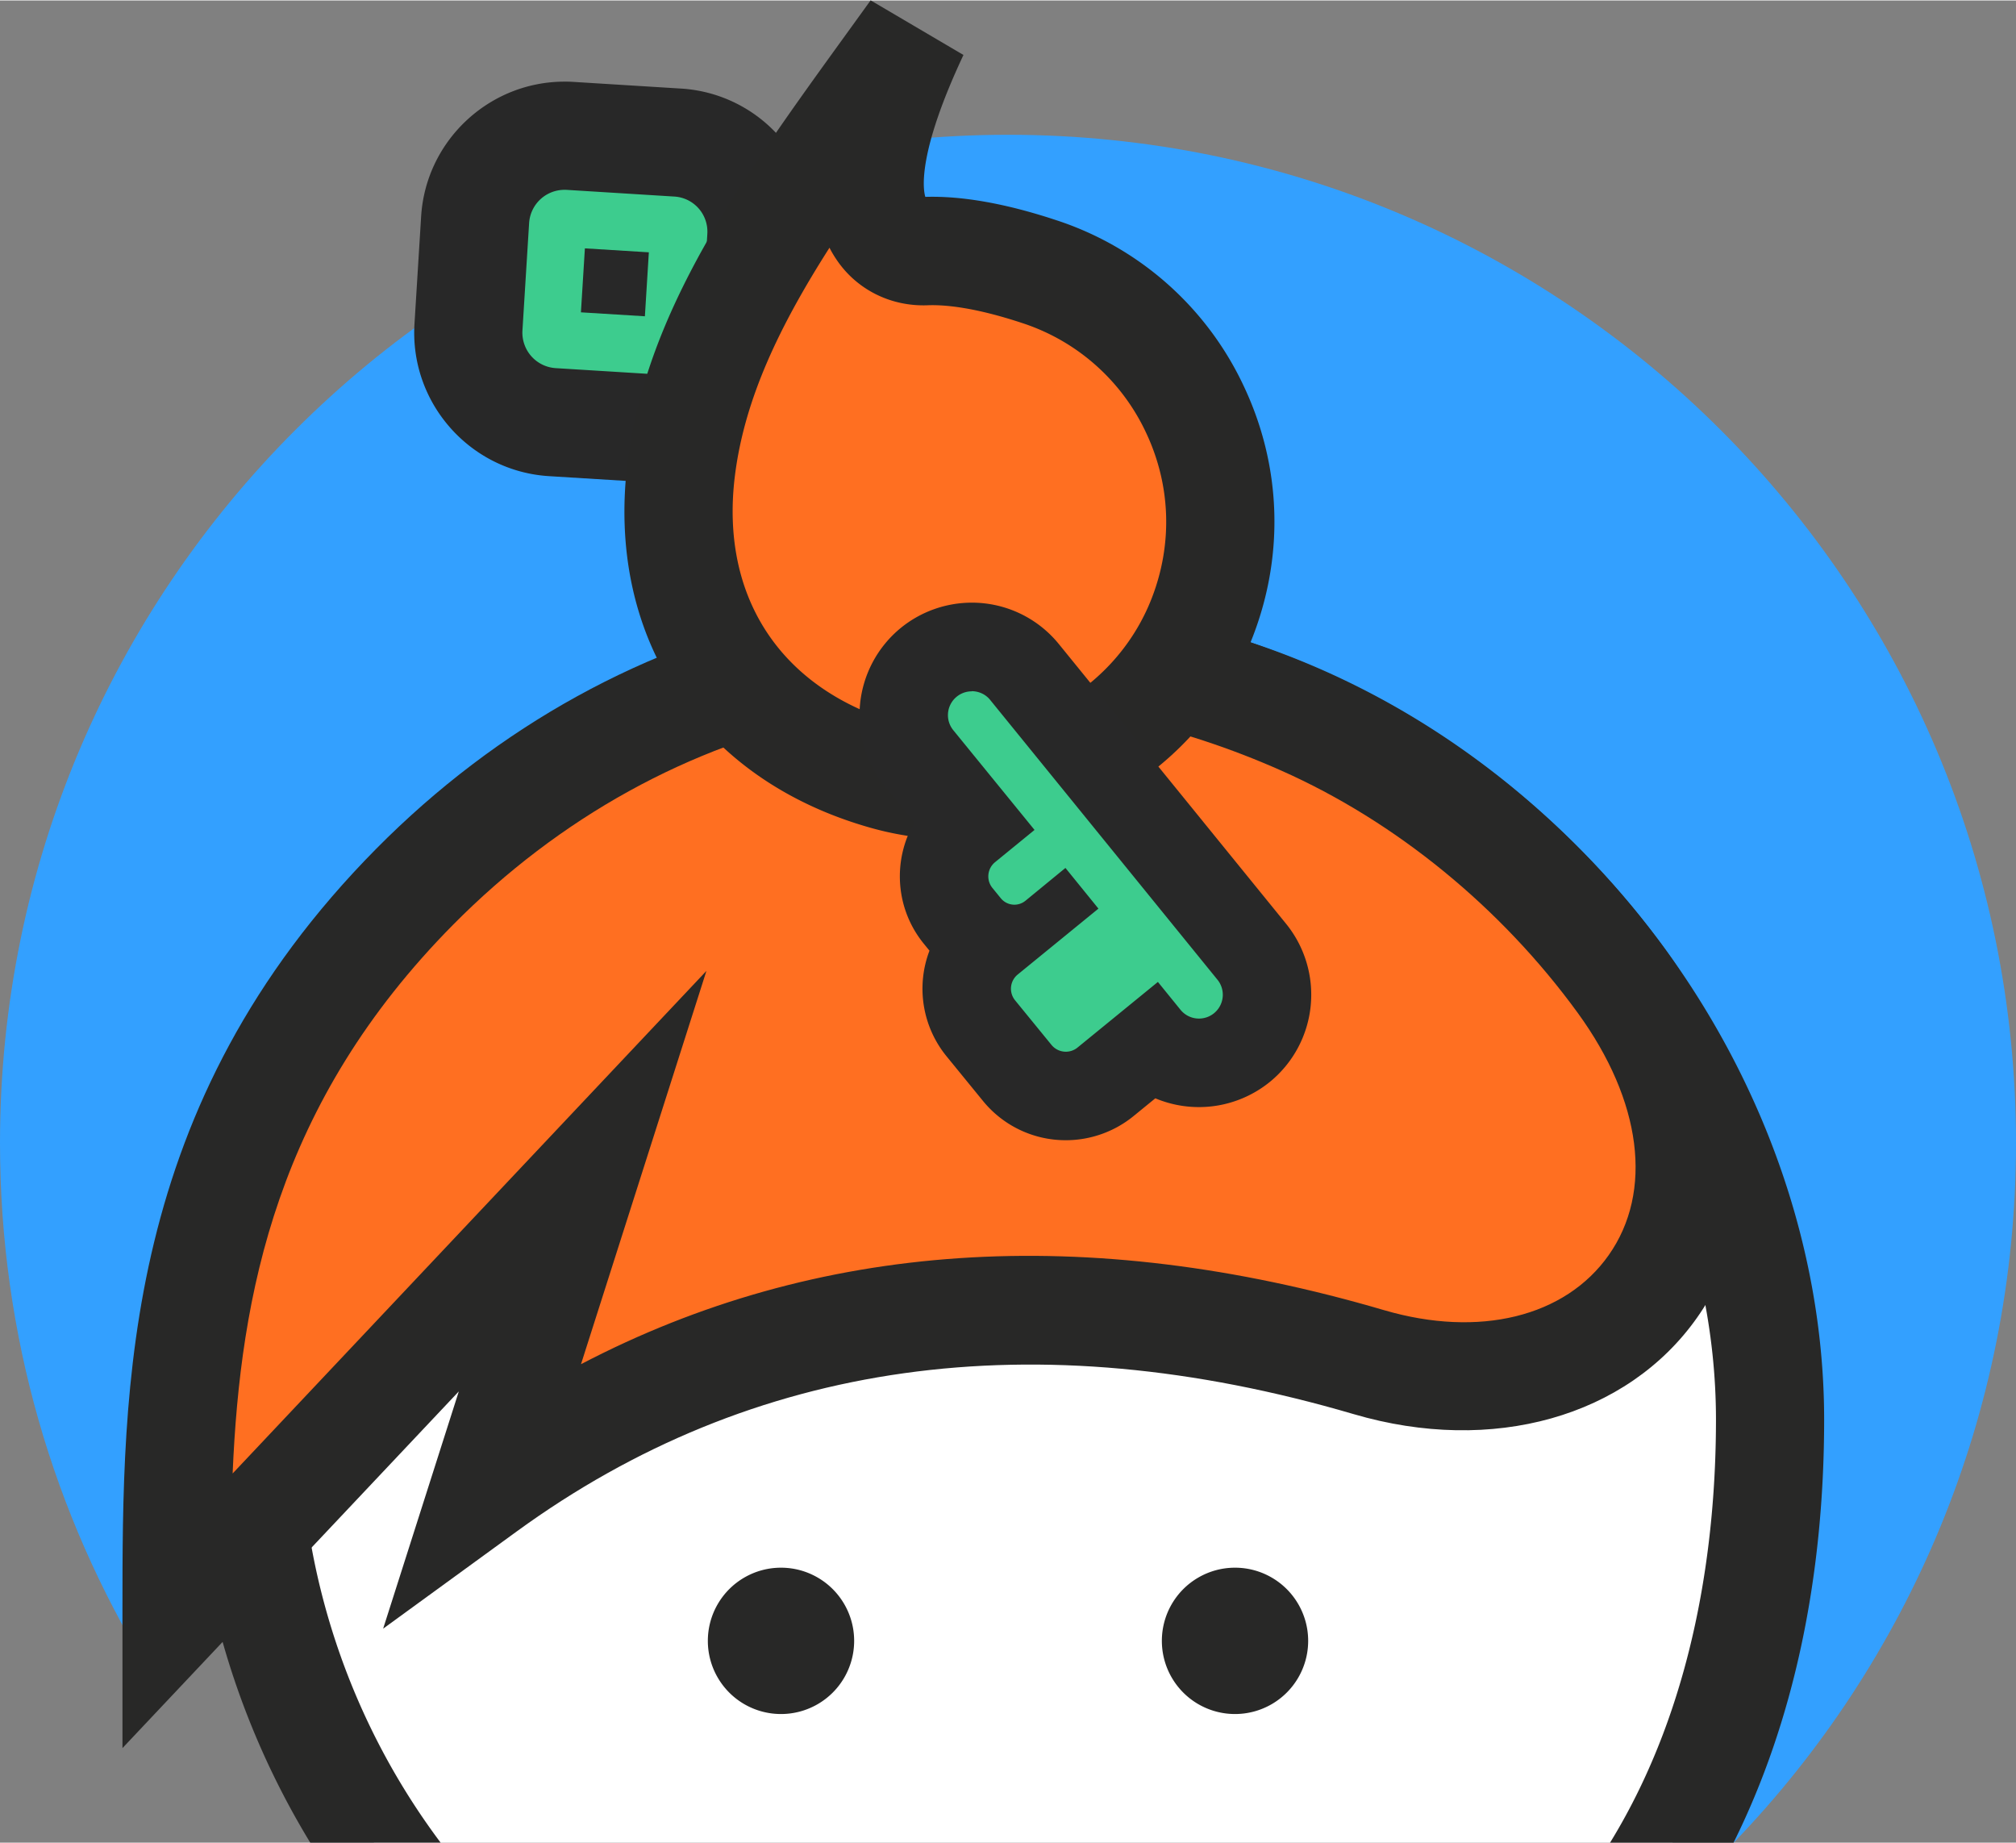 <svg xmlns="http://www.w3.org/2000/svg" xmlns:xlink="http://www.w3.org/1999/xlink" viewBox="0 0 256 233.879" height="234" width="256">
  <rect x="0" y="0" width="256" height="233.879" fill="#808080" stroke="none"/>
  <defs>
    <clipPath id="a">
      <path d="M0 600h600V0H0z"/>
    </clipPath>
    <path id="b" d="M287.79 242.925a5.806 5.806 0 1 0-11.612 0 5.806 5.806 0 0 0 11.612 0"/>
  </defs>
  <g clip-path="url(#a)" transform="matrix(1.6 0 0 -1.6 -352 596.94)">
    <path d="M300 362.43c-44.183 0-80-35.817-80-80 0-15.254 4.27-29.51 11.68-41.64l20.9 22.19 105.783-.66-.766-35.407C371.467 241.3 380 260.867 380 282.43c0 44.183-35.817 80-80 80" fill="#33a0ff"/>
    <path d="M263.836 339.627c-3.9.24-6.887 3.608-6.66 7.51l.53 8.547a7.123 7.123 0 0 0 7.097 6.67 6.63 6.63 0 0 0 .422-.013l8.542-.53a7.05 7.05 0 0 0 6.652-7.542l-.524-8.514a5.168 5.168 0 0 0-.19-1.095l-.304-1.487-5.62-4.162z" fill="#3dcc8e"/>
    <path d="M264.803 366.647c-6 0-11.01-4.698-11.38-10.696l-.53-8.563c-.364-6.26 4.43-11.662 10.686-12.045l11.498-.71 8.2 6.07.607 2.967c.12.455.25 1.068.297 1.818l.524 8.522a11.314 11.314 0 0 1-2.84 8.266 11.316 11.316 0 0 1-7.843 3.823l-8.543.53a11.7 11.7 0 0 1-.675.02m6.378-18.62.314 5.075-5.076.314-.315-5.076 5.077-.313m-6.378 10.036a3.25 3.25 0 0 0 .17-.005l8.528-.53a2.79 2.79 0 0 0 2.634-2.984l-.525-8.524c-.008-.132-.06-.248-.086-.374l-3.042-2.252-8.38.518a2.823 2.823 0 0 0-2.64 2.977l.53 8.53a2.815 2.815 0 0 0 2.812 2.642" fill="#282828"/>
    <path d="M300 320.962c-33.402 0-60.48-27.078-60.48-60.48a60.19 60.19 0 0 1 10.167-33.569h103.055c5.424 9.907 7.738 21.637 7.738 33.57 0 30.914-27.078 60.48-60.48 60.48" fill="#fff"/>
    <g fill="#282827">
      <path d="M300 325.255c-35.716 0-64.773-29.057-64.773-64.773a64.38 64.38 0 0 1 9.396-33.569h10.347a55.89 55.89 0 0 0-11.157 33.569c0 30.982 25.205 56.188 56.187 56.188 14.716 0 28.81-6.16 39.688-17.348 10.486-10.783 16.5-24.94 16.5-38.84 0-9.517-1.572-22.45-8.405-33.57h9.8c4.73 9.52 7.19 20.9 7.19 33.57 0 16.116-6.9 32.454-18.93 44.826-12.508 12.863-28.79 19.947-45.844 19.947"/>
      <use xlink:href="#b"/>
      <use xlink:href="#b" x="36.033"/>
    </g>
    <path d="m234.012 245.23 32.228 34.18-7.757-24.32c25.16 18.3 51.575 15.415 70.174 9.953 19.74-5.796 33.562 11.64 20.032 30.238-6.43 8.84-15.248 16.178-25.265 20.63-26.273 11.67-52.688 4.866-70.507-13.134-18.876-19.068-18.905-40.217-18.905-57.547" fill="#ff6f21"/>
    <path d="M296.972 317.39c-3.74 0-7.456-.373-11.107-1.124-11.135-2.3-21.473-8-29.897-16.51-13.993-14.135-16.9-29.306-17.505-43.55l37.603 39.88-9.955-31.208c18.708 9.78 40.1 11.228 63.755 4.282 7.528-2.2 14.35-.535 17.808 4.37 3.55 5.04 2.633 12.227-2.456 19.223-6.08 8.36-14.44 15.19-23.537 19.23-8.068 3.584-16.45 5.402-24.71 5.402m-67.252-82.97v10.8c0 17.917 0 40.215 20.146 60.567 9.62 9.717 21.47 16.245 34.27 18.878 13.474 2.772 27.662 1.098 41.032-4.84 10.453-4.644 20.04-12.467 26.994-22.026 7.243-9.958 8.213-21.154 2.53-29.218-5.555-7.885-16.247-10.892-27.245-7.664-25.364 7.448-47.718 4.317-66.438-9.306l-10.6-7.713 6.005 18.825z" fill="#282827"/>
    <path d="M315.44 324.184c-3.82-9.956-14.9-15.515-25.167-12.625-11.566 3.257-17.673 12.552-16.207 24.342 1.46 11.725 9.382 22.005 18.515 34.677-7.502-15.97-1.13-17.465.887-17.385 1.992.08 4.9-.26 9.04-1.634 11.277-3.743 17.238-16.157 12.933-27.375" fill="#ff6f21"/>
    <path d="M285.83 353.465c-3.962-6.212-6.744-11.986-7.504-18.094-1.203-9.673 3.698-17.03 13.11-19.68 8.172-2.3 16.954 2.105 19.996 10.03 1.65 4.298 1.477 8.947-.484 13.09a16.48 16.48 0 0 1-9.794 8.672c-3.82 1.268-6.198 1.47-7.516 1.42-2.96-.116-5.7 1.262-7.3 3.7a8.59 8.59 0 0 0-.509.872m9.977-46.963a24.66 24.66 0 0 0-6.697.925c-6.666 1.877-11.993 5.587-15.404 10.73-3.4 5.126-4.75 11.445-3.9 18.275 1.5 12.057 8.93 22.33 17.535 34.223l1.758 2.433 7.367-4.335c-3.636-7.74-3.22-10.607-3.028-11.26 2.925.09 6.43-.534 10.42-1.858a24.99 24.99 0 0 0 14.85-13.149c2.974-6.284 3.236-13.33.74-19.84-3.788-9.87-13.446-16.143-23.64-16.143" fill="#282827"/>
    <path d="M304.592 286.16c-1.503 0-2.91.668-3.86 1.832l-2.888 3.537a4.973 4.973 0 0 0 .5 6.81 4.89 4.89 0 0 0-1.638 1.303l-.66.807a4.975 4.975 0 0 0 .705 6.993l.415.34-4.23 5.192a5.41 5.41 0 0 0 .77 7.597 5.42 5.42 0 0 0 3.417 1.219c1.626 0 3.15-.722 4.182-1.982l18.043-22.207a5.41 5.41 0 0 0-.773-7.594 5.438 5.438 0 0 0-2.2-1.08 5.414 5.414 0 0 0-4.953 1.36l-3.68-3.005a4.996 4.996 0 0 0-3.15-1.123" fill="#3dcc8e"/>
    <path d="M304.023 322.035a8.884 8.884 0 0 1-6.9 3.27 8.941 8.941 0 0 1-5.63-2.004 8.93 8.93 0 0 1-1.275-12.547l2.35-2.885c-1.726-2.968-1.54-6.824.758-9.637l.442-.542a8.482 8.482 0 0 1 1.354-8.38l2.888-3.538a8.46 8.46 0 0 1 6.581-3.122c1.952 0 3.86.68 5.372 1.914l1.73 1.412a8.93 8.93 0 0 1 3.466-.697c.674 0 1.35.077 2.006.23a8.95 8.95 0 0 1 3.633 1.781 8.93 8.93 0 0 1 1.267 12.54l-18.025 22.185zm-6.9-3.755c.547 0 1.1-.238 1.464-.696l18.035-22.196a1.89 1.89 0 0 0-.269-2.659 1.88 1.88 0 0 0-.769-.377 1.887 1.887 0 0 0-1.891.645l-1.796 2.213-6.377-5.205a1.46 1.46 0 0 0-.93-.332 1.47 1.47 0 0 0-1.14.541l-2.888 3.537a1.454 1.454 0 0 0 .207 2.046l6.408 5.23-2.618 3.228-3.17-2.6a1.39 1.39 0 0 0-1.962.198l-.66.81c-.51.623-.417 1.54.206 2.05l3.133 2.558-6.447 7.913a1.89 1.89 0 0 0 1.465 3.085" fill="#282828"/>
  </g>
</svg>
